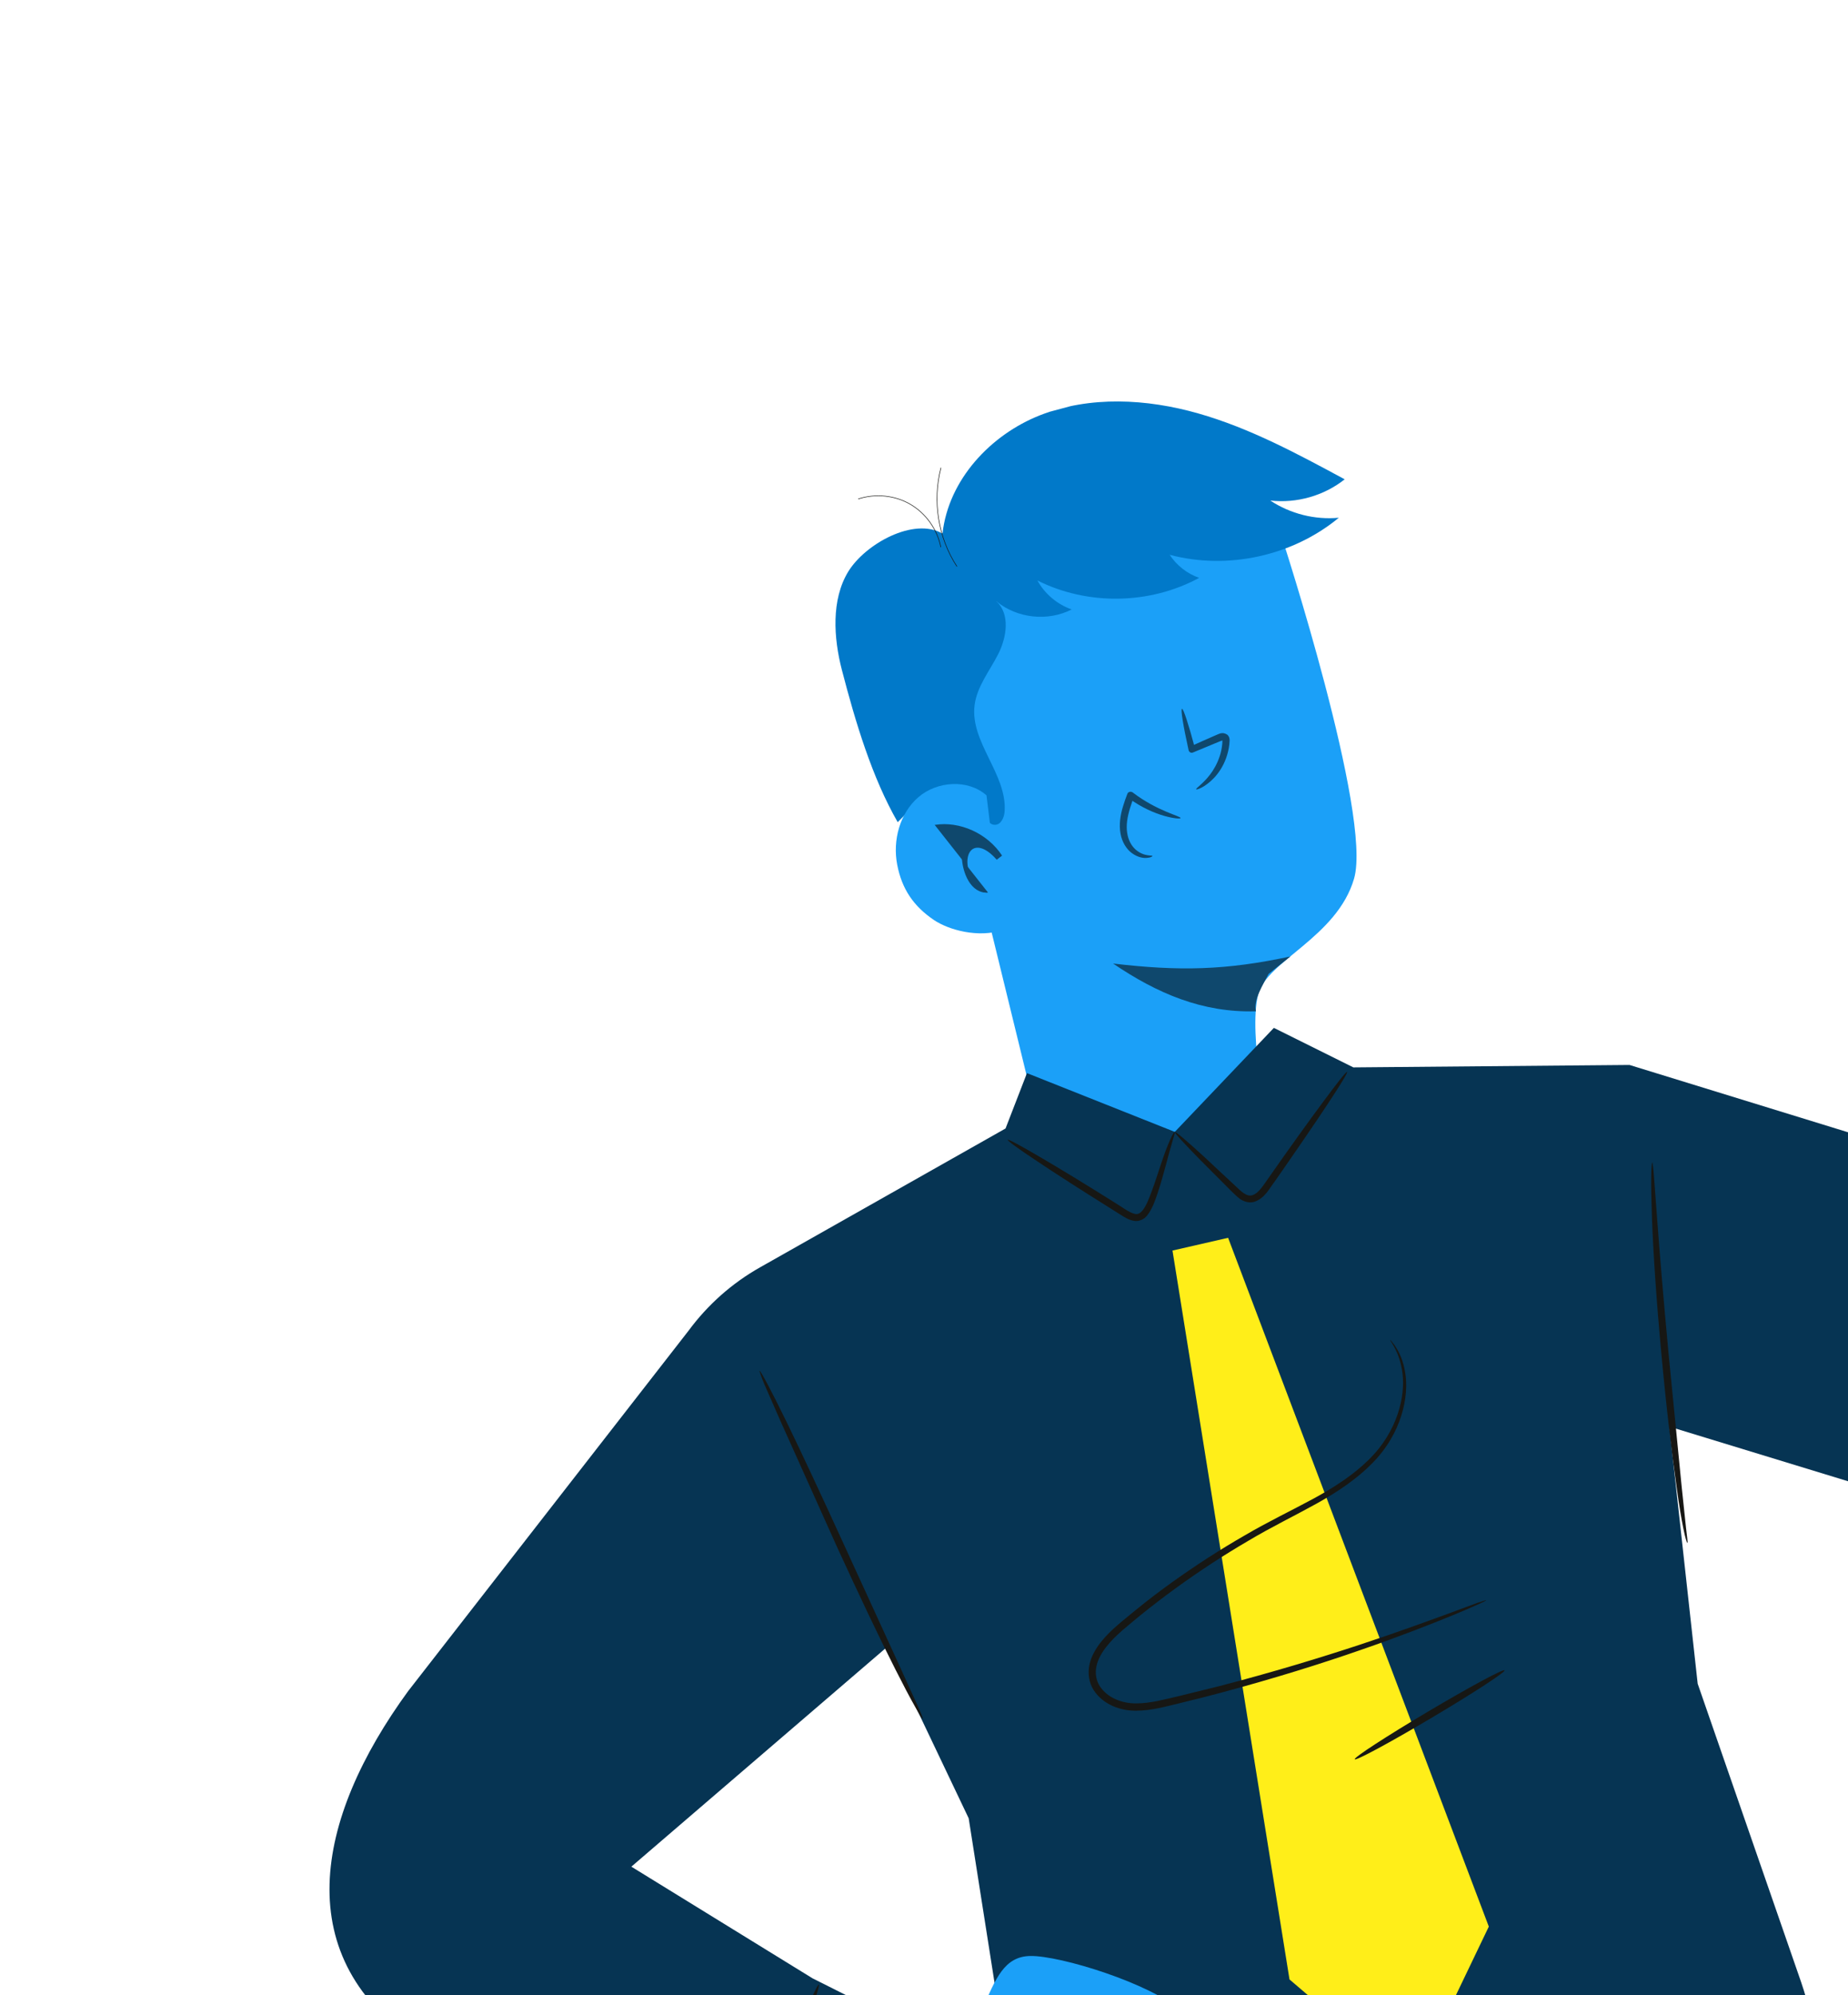 <svg width="164" height="177" viewBox="0 0 164 177" fill="none" xmlns="http://www.w3.org/2000/svg">
<g clip-path="url(#clip0_30_11)">
<path d="M92.193 98.763L91.409 96.645L86.368 76.031L84.015 58.375L97.97 42.839L112.149 43.227C112.052 42.96 112.411 44.442 113.762 47.681C113.762 47.681 121.794 72.341 120.167 77.944C118.662 83.145 112.391 85.27 111.655 88.216C110.743 91.884 112.612 100.138 112.612 100.138C112.612 100.138 97.061 104.738 92.178 98.755L92.193 98.763Z" fill="#1BA0F8"/>
<path d="M114.517 84.853L112.58 86.403C112.113 87.317 111.204 88.719 111.46 89.719C106.716 89.858 102.71 88.144 98.78 85.482C104.634 86.166 108.759 86.091 114.517 84.853Z" fill="#0F486D"/>
<path d="M83.645 47.314C84.181 42.576 87.879 38.582 92.306 36.836C96.736 35.102 101.755 35.373 106.338 36.677C110.921 37.982 115.143 40.261 119.334 42.523C117.5 43.981 115.066 44.672 112.732 44.406C114.51 45.584 116.691 46.133 118.812 45.933C114.71 49.323 108.946 50.587 103.799 49.218C104.42 50.159 105.356 50.9 106.42 51.264C102.048 53.645 96.502 53.731 92.064 51.497C92.713 52.685 93.828 53.62 95.105 54.067C93.005 55.151 90.271 54.866 88.443 53.358C89.654 54.51 89.346 56.539 88.579 58.042C87.821 59.531 86.692 60.915 86.488 62.573C86.079 65.839 89.368 68.673 89.156 71.963C89.127 72.517 88.834 73.181 88.286 73.175C87.547 73.17 87.449 72.14 87.235 71.434C86.79 70.013 84.978 69.417 83.542 69.802C82.107 70.186 80.724 71.906 79.666 72.94C77.404 69.003 75.935 64.141 74.708 59.418C73.978 56.598 73.756 53.208 75.275 50.715C76.797 48.232 81.109 45.868 83.624 47.332" fill="#0179C9"/>
<path d="M76.178 44.262C77.698 43.766 79.423 43.94 80.795 44.743C82.167 45.546 83.183 46.967 83.487 48.527" stroke="#171714" stroke-width="0.05" stroke-linecap="round" stroke-linejoin="round"/>
<path d="M84.913 50.244C83.252 47.699 82.738 44.452 83.501 41.511" stroke="#171714" stroke-width="0.05" stroke-linecap="round" stroke-linejoin="round"/>
<path d="M89.008 82.513C86.795 83.221 84.215 82.513 82.883 81.622C81.065 80.391 80.032 78.861 79.62 76.707C79.208 74.552 79.846 72.141 81.511 70.715C83.176 69.289 85.899 69.107 87.547 70.561" fill="#1BA0F8"/>
<path d="M82.948 73.181C85.185 73.039 87.463 74.185 88.678 76.061C88.323 75.685 87.965 75.298 87.499 75.079C87.034 74.86 86.432 74.843 86.038 75.178C85.489 75.643 85.566 76.5 85.774 77.183C85.905 77.669 86.094 78.14 86.402 78.529C86.721 78.914 87.194 79.207 87.685 79.19" fill="#0F486D"/>
<path d="M82.948 73.181C85.192 73.254 87.277 74.439 88.419 76.232L88.892 75.864C87.985 74.567 85.601 73.831 85.359 76.059C85.412 77.394 86.12 79.279 87.674 79.193C86.969 79.128 86.469 78.587 86.232 77.989C85.161 75.654 86.495 74.037 88.455 76.273L88.928 75.905C87.638 73.935 85.179 72.825 82.948 73.181Z" fill="#0F486D"/>
<path d="M106.158 70.028C106.174 70.088 106.906 69.879 107.732 69.021C108.139 68.594 108.54 68.003 108.81 67.256C108.941 66.89 109.047 66.48 109.096 66.047L109.12 65.71C109.127 65.593 109.114 65.355 108.915 65.179C108.454 64.883 108.166 65.138 107.977 65.189C107.169 65.545 106.406 65.877 105.658 66.217L106.055 66.416C105.489 64.303 105.023 62.85 104.893 62.885C104.762 62.92 105.011 64.418 105.482 66.557C105.524 66.712 105.666 66.814 105.82 66.772L105.867 66.759C106.621 66.443 107.4 66.12 108.213 65.787C108.317 65.747 108.397 65.713 108.456 65.697C108.48 65.69 108.515 65.681 108.515 65.681C108.509 65.657 108.549 65.57 108.544 65.597C108.567 65.591 108.499 65.621 108.464 65.631C108.464 65.631 108.473 65.667 108.483 65.702L108.47 65.986C108.432 66.365 108.363 66.727 108.25 67.063C108.035 67.731 107.705 68.303 107.384 68.72C106.726 69.584 106.094 69.931 106.158 70.028Z" fill="#0F486D"/>
<path d="M102.276 75.942C102.274 75.841 101.539 76.038 100.773 75.365C100.407 75.043 100.112 74.511 100.027 73.86C99.926 73.2 100.048 72.467 100.285 71.691C100.395 71.343 100.517 70.993 100.634 70.669L100.147 70.799C102.507 72.534 104.78 72.714 104.769 72.577C104.825 72.409 102.7 71.973 100.523 70.304C100.382 70.202 100.185 70.229 100.08 70.359C100.063 70.389 100.046 70.419 100.04 70.446C99.912 70.773 99.79 71.124 99.674 71.499C99.419 72.305 99.297 73.177 99.438 73.941C99.567 74.708 99.987 75.372 100.484 75.71C100.973 76.062 101.478 76.144 101.799 76.108C102.135 76.082 102.285 75.978 102.273 75.931L102.276 75.942Z" fill="#0F486D"/>
<path d="M109.302 105.772C109.645 105.629 108.636 110.544 108.636 110.544L104.116 111.374L101.939 107.045L103.457 102.604L106.283 102.381L109.302 105.772Z" fill="#EEB45B"/>
<path d="M36.246 149.997L61.111 118.048C62.809 115.748 64.966 113.834 67.463 112.427L89.236 100.115L91.137 95.203L104.257 100.417L113.049 91.19L120.104 94.695L144.61 94.479L178.021 104.767L203.846 71.607L223.686 85.914L191.64 129.496C187.913 134.567 181.387 136.736 175.373 134.886L148.147 126.566L150.66 149.372L159.837 175.838C160.451 177.608 161.443 181.121 159.634 181.581L93.564 199.78C91.631 200.298 91.407 195.904 91.093 193.927L85.965 161.311L78.726 146.11L56.029 165.604L72.109 175.51L81.893 180.422L76.187 199.982L66.604 197.053L37.381 181.468C25.565 173.766 27.882 161.438 36.255 149.981L36.246 149.997Z" fill="#063453"/>
<path d="M108.987 109.814L132.124 170.92L125.386 184.967L114.436 175.608L104.052 110.945L108.987 109.814Z" fill="#FFEE19"/>
<path d="M146.61 103.13C146.61 103.13 146.535 103.609 146.535 104.461C146.522 105.317 146.553 106.569 146.605 108.095C146.717 111.17 146.998 115.396 147.435 120.064C147.86 124.734 148.364 128.939 148.8 131.991C149.209 135.037 149.634 136.908 149.753 136.876C149.8 136.864 149.715 136.403 149.626 135.549C149.526 134.558 149.395 133.358 149.243 131.936C148.929 128.724 148.519 124.583 148.069 120.008C147.635 115.352 147.28 111.134 147.058 108.075C146.956 106.652 146.861 105.443 146.788 104.457C146.722 103.597 146.661 103.13 146.622 103.127L146.61 103.13Z" fill="#171714"/>
<path d="M89.429 101.12C89.386 101.195 90.381 101.921 92.036 103.018C93.693 104.126 95.997 105.608 98.563 107.211C98.885 107.418 99.204 107.612 99.512 107.81C99.831 108.004 100.171 108.231 100.61 108.304C101.071 108.41 101.585 108.145 101.815 107.816C102.071 107.493 102.206 107.19 102.362 106.868C102.865 105.613 103.155 104.467 103.422 103.517C103.922 101.589 104.314 100.44 104.257 100.417C104.155 100.368 103.605 101.496 102.993 103.39C102.673 104.329 102.332 105.476 101.83 106.641C101.563 107.209 101.219 107.823 100.713 107.691C100.187 107.578 99.537 107.052 98.902 106.675C96.334 105.06 93.995 103.638 92.276 102.635C90.558 101.632 89.485 101.041 89.429 101.12Z" fill="#171714"/>
<path d="M104.257 100.417C104.198 100.484 105.079 101.444 106.564 102.955C107.361 103.747 108.234 104.633 109.189 105.586C109.443 105.823 109.68 106.09 110.015 106.344C110.335 106.589 110.865 106.765 111.334 106.615C112.272 106.274 112.636 105.451 113.109 104.841C114.955 102.195 116.601 99.795 117.768 98.031C118.936 96.268 119.617 95.156 119.551 95.098C119.472 95.042 118.667 96.072 117.406 97.772C116.145 99.472 114.44 101.837 112.593 104.483C112.13 105.128 111.714 105.851 111.163 106.024C110.63 106.218 110.111 105.657 109.602 105.182C108.621 104.274 107.707 103.425 106.89 102.651C105.325 101.225 104.333 100.371 104.275 100.438L104.257 100.417Z" fill="#171714"/>
<path d="M67.389 121.596C67.389 121.596 67.514 122.059 67.855 122.859C68.255 123.782 68.745 124.898 69.324 126.206C70.649 129.16 72.374 132.986 74.269 137.212C76.231 141.497 78.066 145.357 79.466 148.113C80.166 149.49 80.742 150.596 81.171 151.346C81.589 152.099 81.841 152.516 81.885 152.491C81.933 152.478 81.761 152.028 81.396 151.235C80.975 150.33 80.474 149.217 79.882 147.912C78.533 144.965 76.788 141.157 74.861 136.952C72.899 132.667 71.099 128.797 69.747 126.029C69.071 124.645 68.504 123.525 68.098 122.768C67.688 122 67.452 121.592 67.408 121.617L67.389 121.596Z" fill="#171714"/>
<path d="M120.226 156.076C120.318 156.229 123.361 154.587 127.036 152.406C130.711 150.225 133.613 148.34 133.521 148.187C133.429 148.033 130.386 149.676 126.711 151.857C123.036 154.038 120.134 155.922 120.226 156.076Z" fill="#171714"/>
<path d="M65.727 194.017C65.895 194.074 67.579 190.111 69.494 185.156C71.409 180.202 72.835 176.13 72.664 176.061C72.496 176.004 70.812 179.968 68.897 184.922C66.982 189.876 65.556 193.949 65.727 194.017Z" fill="#171714"/>
<path d="M131.878 141.959C131.878 141.959 131.605 142.032 131.081 142.21C130.516 142.426 129.772 142.688 128.861 143.034C126.927 143.743 124.127 144.774 120.634 145.926C117.141 147.078 112.944 148.356 108.225 149.582C107.044 149.873 105.828 150.173 104.6 150.477C103.353 150.76 102.102 151.121 100.83 151.118C99.588 151.133 98.272 150.633 97.595 149.58C97.268 149.069 97.174 148.433 97.303 147.825C97.433 147.218 97.76 146.634 98.177 146.102C99.011 145.039 100.134 144.203 101.171 143.328C102.238 142.469 103.302 141.649 104.368 140.88C106.507 139.327 108.652 137.938 110.741 136.717C112.823 135.472 114.906 134.468 116.81 133.411C118.713 132.353 120.425 131.195 121.742 129.849C124.44 127.154 125.048 123.823 124.706 121.789C124.543 120.751 124.187 119.994 123.887 119.539C123.746 119.297 123.604 119.145 123.524 119.039C123.433 118.936 123.39 118.871 123.382 118.886C123.29 118.923 124.196 119.788 124.463 121.829C124.723 123.795 124.065 126.987 121.43 129.538C120.132 130.815 118.459 131.925 116.561 132.956C114.663 133.986 112.564 134.981 110.455 136.22C108.328 137.439 106.171 138.832 104.005 140.379C102.928 141.152 101.839 141.978 100.776 142.848C99.727 143.727 98.588 144.554 97.667 145.717C97.224 146.294 96.83 146.96 96.676 147.713C96.522 148.467 96.64 149.288 97.056 149.94C97.901 151.241 99.444 151.782 100.826 151.768C102.223 151.763 103.507 151.381 104.738 151.089C105.982 150.794 107.195 150.481 108.369 150.167C113.09 148.902 117.29 147.586 120.766 146.374C124.258 145.171 127.04 144.069 128.942 143.293C129.892 142.898 130.635 142.585 131.131 142.35C131.631 142.127 131.876 141.998 131.873 141.986L131.878 141.959Z" fill="#171714"/>
<path d="M76.669 198.505C76.669 198.505 81.844 200.452 87.279 201.426C90.217 201.95 93.028 199.962 93.643 197.036L94.249 194.176C94.249 194.176 102.708 198.934 104.842 195.842C104.842 195.842 105.449 193.694 103.729 192.399C103.729 192.399 107.406 192.076 105.156 188.568C105.156 188.568 107.86 186.558 105.265 183.563C105.265 183.563 107.686 180.929 104.897 178.444C102.108 175.959 94.082 173.478 91.425 173.528C89.135 173.569 88.349 175.523 87.186 178.253C86.341 180.222 85.834 184.596 85.834 184.596L81.131 183.413L76.669 198.505Z" fill="#1BA0F8"/>
<path d="M91.485 179.493C91.534 179.582 92.265 179.131 93.565 179.19C94.868 179.21 96.614 179.748 98.428 180.636C100.232 181.578 101.957 182.324 103.158 182.868C104.383 183.405 105.107 183.784 105.154 183.72C105.209 183.642 104.545 183.107 103.357 182.471C102.175 181.808 100.526 181.015 98.692 180.056C96.836 179.154 94.941 178.631 93.543 178.725C92.123 178.788 91.407 179.438 91.47 179.484L91.485 179.493Z" fill="#171714"/>
</g>
<defs>
<clipPath id="clip0_30_11">
<rect width="237" height="161" fill="white" transform="matrix(-0.966 0.259 0.259 0.966 229.127 0.073)"/>
</clipPath>
</defs>
</svg>
